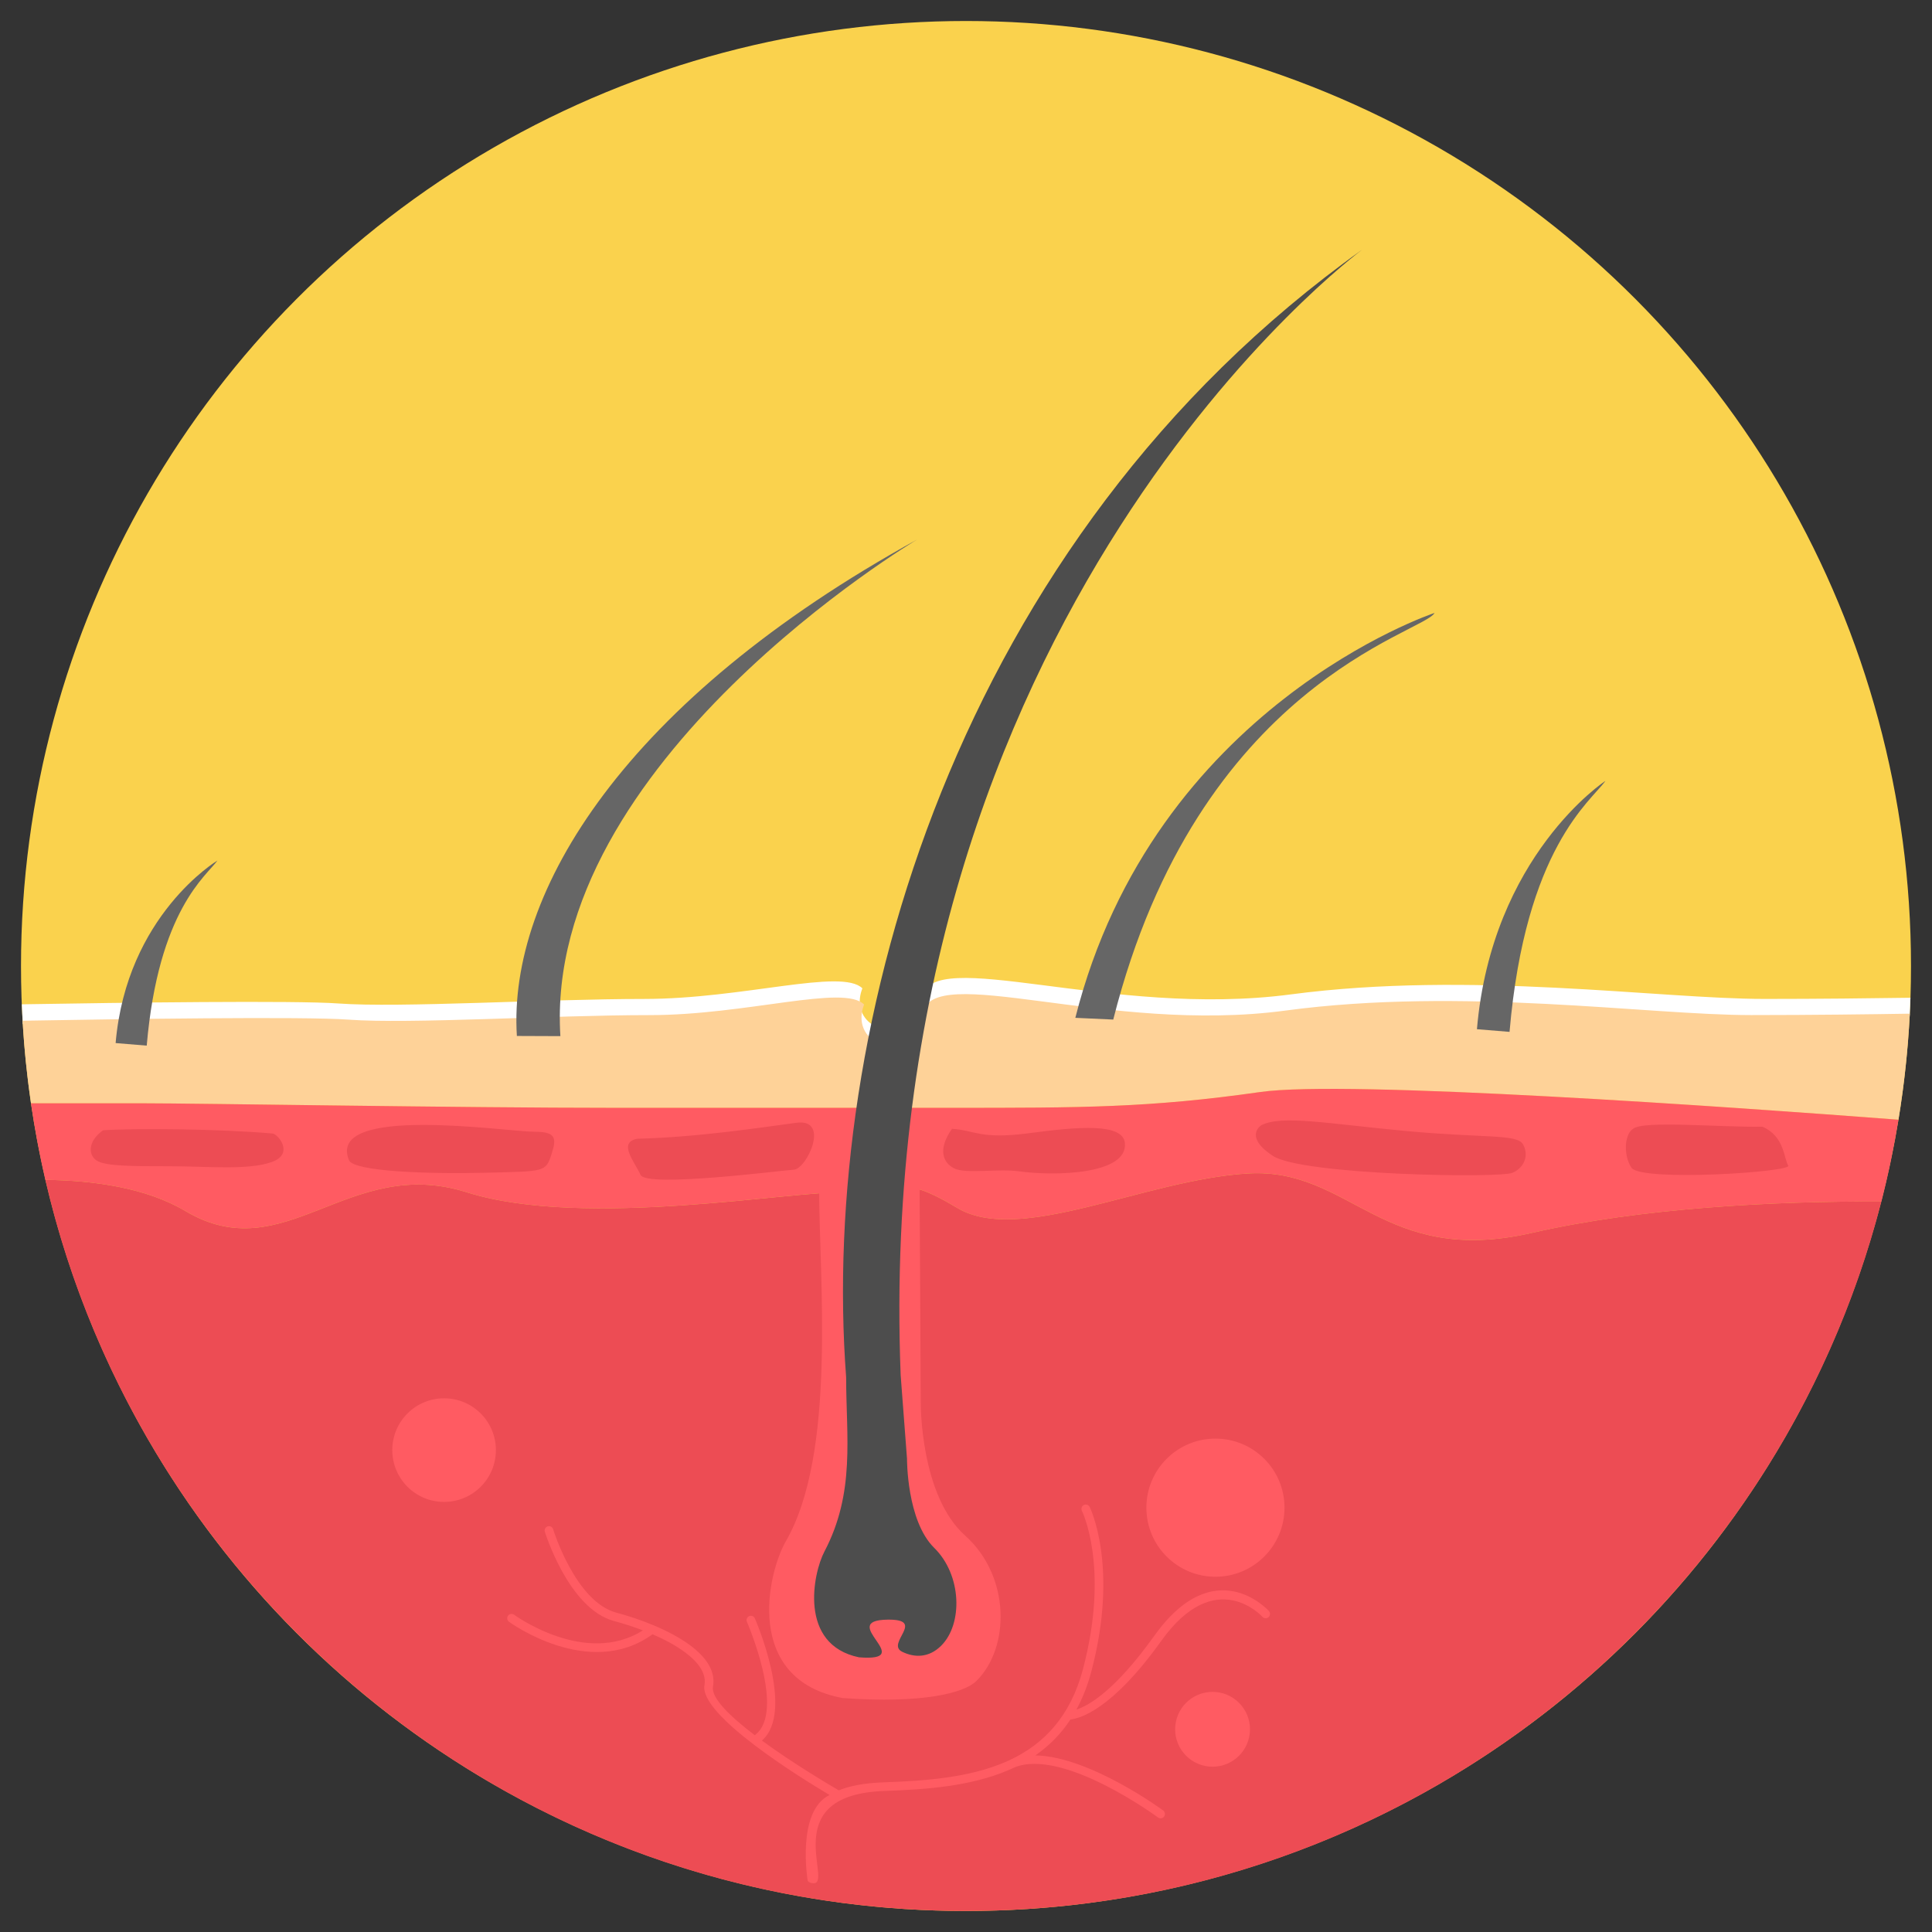 <?xml version="1.0" encoding="UTF-8"?>
<svg width="92px" height="92px" viewBox="0 0 92 92" version="1.1" xmlns="http://www.w3.org/2000/svg" xmlns:xlink="http://www.w3.org/1999/xlink">
    <rect x="0" y="0" width="92" height="92" fill="#333333" stroke="none"/>
    <!-- Generator: Sketch 51.2 (57519) - http://www.bohemiancoding.com/sketch -->
    <title>ic_hairloss</title>
    <desc>Created with Sketch.</desc>
    <defs></defs>
    <g id="ic_hairloss" stroke="none" stroke-width="1" fill="none" fill-rule="evenodd">
        <g id="101-hair" transform="translate(1, 1)" fill-rule="nonzero">
            <circle id="Oval" fill="#FAD24D" cx="45" cy="45" r="45"></circle>
            <path d="M0.04,46.824 C4.932,46.742 13.069,46.635 15.102,46.784 C18.062,47 24.963,46.569 29.675,46.569 C34.387,46.569 39.08,45.093 40.066,46.063 C39.944,46.377 39.917,46.665 39.959,46.918 C38.779,46.128 34.236,47.51 29.675,47.51 C24.963,47.51 18.062,47.942 15.103,47.725 C13.076,47.577 4.984,47.683 0.088,47.765 C0.069,47.452 0.053,47.138 0.041,46.824 L0.04,46.824 Z M89.972,46.512 C89.961,46.826 89.949,47.14 89.932,47.454 C88.089,47.481 85.587,47.509 83.029,47.509 C77.988,47.509 69.055,46.159 60.462,47.294 C51.868,48.43 43.333,44.924 42.894,47.447 C42.465,49.912 39.421,49.077 40.018,47.143 C40.45,48.331 42.544,48.518 42.894,46.505 C43.333,43.982 51.868,47.488 60.462,46.353 C69.055,45.217 77.988,46.568 83.029,46.568 C85.605,46.568 88.124,46.539 89.972,46.512 L89.972,46.512 Z" id="Shape" fill="#FFFFFF"></path>
            <path d="M0.077,47.606 C4.767,47.524 13.496,47.397 15.597,47.554 C18.507,47.77 25.294,47.339 29.928,47.339 C34.562,47.339 39.178,45.863 40.147,46.833 C39.369,48.864 42.497,49.799 42.929,47.275 C43.36,44.752 51.754,48.258 60.206,47.123 C68.658,45.987 77.442,47.337 82.399,47.337 C85.284,47.337 88.096,47.3 89.943,47.27 C89.858,48.98 89.674,50.664 89.404,52.319 C81.402,51.709 63.117,50.414 59.022,51 C53.741,51.754 50.509,51.754 44.259,51.754 C38.009,51.754 35.315,51.754 28.204,51.754 C21.092,51.754 8.376,51.537 5.791,51.537 L0.474,51.537 C0.286,50.244 0.152,48.932 0.077,47.606 Z" id="Shape" fill="#FED298"></path>
            <path d="M1.158,55.184 C3.496,55.211 5.974,55.568 7.824,56.666 C12.586,59.493 15.562,53.987 21.216,55.773 C26.87,57.559 36.889,55.655 39.399,55.775 C41.908,55.894 41.602,54.731 44.578,56.517 C47.553,58.303 53.506,55.177 58.416,54.88 C63.326,54.583 64.814,59.344 71.956,57.708 C77.163,56.515 83.475,56.191 88.59,56.219 C88.918,54.94 89.188,53.639 89.404,52.32 C81.403,51.709 63.117,50.415 59.021,51 C53.742,51.754 50.509,51.754 44.26,51.754 C38.01,51.754 35.316,51.754 28.204,51.754 C21.093,51.754 8.377,51.538 5.791,51.538 L0.474,51.538 C0.654,52.77 0.88,53.987 1.158,55.184 Z" id="Shape" fill="#FF5B62"></path>
            <path d="M88.59,56.218 C83.476,56.191 77.163,56.514 71.956,57.707 C64.814,59.344 63.326,54.583 58.416,54.88 C53.506,55.177 47.554,58.302 44.578,56.516 C41.602,54.731 41.907,55.894 39.399,55.775 C36.89,55.655 26.87,57.558 21.216,55.772 C15.562,53.987 12.586,59.493 7.824,56.666 C5.975,55.568 3.497,55.21 1.158,55.184 C5.773,75.131 23.65,90 45,90 C65.98,90 83.606,75.643 88.59,56.218 Z" id="Shape" fill="#ED4C54"></path>
            <path d="M38.006,55.6 L42.79,55.462 L42.846,65.819 C42.846,65.819 42.811,70.205 44.961,72.126 C47.11,74.047 47.116,77.454 45.489,79.052 C44.911,79.619 42.942,80.134 39.117,79.859 C34.379,78.964 35.554,73.893 36.422,72.392 C38.847,68.2 38.006,59.821 38.006,55.6 Z" id="Shape" fill="#FF5B62"></path>
            <path d="M63.874,10.883 C63.81,10.931 40.486,28.126 41.888,64.475 L42.191,68.462 C42.191,68.462 42.17,71.416 43.488,72.71 C44.805,74.004 44.856,76.331 43.821,77.364 C43.229,77.956 42.541,77.94 41.962,77.656 C41.154,77.26 43.138,76.102 41.269,76.126 C38.795,76.158 42.759,78.145 39.906,77.92 C37.003,77.317 37.723,73.901 38.255,72.89 C39.74,70.066 39.292,67.42 39.292,64.578 C38.043,47.978 44.45,24.737 63.874,10.883 Z" id="Shape" fill="#4D4D4D"></path>
            <g id="Group" transform="translate(4.395, 24.609)" fill="#666666">
                <path d="M47.617,22.942 L45.811,22.859 C49.56,8.024 62.879,3.589 62.917,3.579 C62.404,4.538 51.66,6.945 47.617,22.942 Z" id="Shape"></path>
                <path d="M66.488,23.528 L64.935,23.401 C65.646,15.133 71.039,11.585 71.054,11.576 C70.355,12.556 67.242,14.761 66.488,23.528 Z" id="Shape"></path>
                <path d="M38.277,0.083 C38.226,0.111 20.466,10.694 21.29,23.731 L19.218,23.723 C18.784,16.863 24.368,7.738 38.277,0.083 Z" id="Shape"></path>
                <path d="M1.592,24.183 L0.111,24.061 C0.635,17.964 4.948,15.376 4.959,15.369 C4.443,16.092 2.148,17.718 1.592,24.183 L1.592,24.183 Z" id="Shape"></path>
            </g>
            <path d="M56.741,79.565 C57.725,79.565 58.523,80.363 58.523,81.347 C58.523,82.331 57.725,83.129 56.741,83.129 C55.757,83.129 54.959,82.331 54.959,81.347 C54.959,80.363 55.757,79.565 56.741,79.565 Z M20.147,65.586 C21.51,65.586 22.614,66.691 22.614,68.053 C22.614,69.415 21.509,70.52 20.147,70.52 C18.784,70.52 17.68,69.415 17.68,68.053 C17.68,66.69 18.785,65.586 20.147,65.586 Z M56.878,67.505 C58.695,67.505 60.167,68.977 60.167,70.794 C60.167,72.611 58.694,74.083 56.878,74.083 C55.061,74.083 53.589,72.61 53.589,70.794 C53.589,68.977 55.062,67.505 56.878,67.505 Z" id="Shape" fill="#FF5B62"></path>
            <path d="M3.907,52.823 C5.34,52.726 9.395,52.749 11.976,52.977 C12.212,52.98 13.056,53.946 11.925,54.34 C10.794,54.735 8.875,54.536 7.093,54.536 C5.312,54.536 4.009,54.536 3.599,54.262 C3.187,53.988 3.187,53.337 3.907,52.823 L3.907,52.823 Z M76.701,54.623 C77.25,55.273 84.36,54.811 84.154,54.503 C83.948,54.194 83.982,53.098 82.92,52.652 C80.867,52.687 77.238,52.343 76.762,52.755 C76.33,53.035 76.31,54.069 76.701,54.623 L76.701,54.623 Z M59.052,52.589 C60.012,52.076 62.258,52.515 65.959,52.858 C69.659,53.2 71.222,52.997 71.513,53.477 C71.804,53.956 71.637,54.575 71.03,54.845 C70.423,55.114 61.013,54.96 59.612,54.041 C58.212,53.122 59.052,52.589 59.052,52.589 L59.052,52.589 Z M44.334,52.753 C45.431,52.821 45.675,53.269 48.005,52.961 C50.335,52.652 52.472,52.464 52.566,53.433 C52.711,54.925 49.26,55.016 47.525,54.777 C46.531,54.639 44.985,54.912 44.437,54.637 C43.889,54.363 43.649,53.712 44.334,52.753 Z M29.355,53.226 C32.281,53.152 35.305,52.679 36.928,52.465 C38.55,52.252 37.42,54.66 36.803,54.699 C36.187,54.738 29.776,55.564 29.502,54.947 C29.228,54.33 28.396,53.397 29.355,53.225 L29.355,53.226 Z M24.431,52.892 C25.459,52.892 25.528,53.166 25.254,53.988 C24.98,54.811 24.945,54.776 22.136,54.845 C19.326,54.913 15.898,54.782 15.625,54.262 C14.48,51.572 23.137,52.892 24.431,52.892 L24.431,52.892 Z" id="Shape" fill="#ED4C54"></path>
            <path d="M59.42,75.712 C59.499,75.795 59.494,75.926 59.411,76.004 C59.328,76.082 59.197,76.078 59.119,75.995 C59.112,75.988 56.891,73.51 54.298,77.138 C51.954,80.421 50.42,80.834 49.974,80.88 C49.507,81.589 48.94,82.148 48.302,82.59 C50.894,82.634 54.378,85.204 54.389,85.212 C54.481,85.28 54.501,85.409 54.434,85.501 C54.366,85.593 54.237,85.613 54.144,85.546 C54.131,85.536 49.611,82.204 47.294,83.169 L47.146,83.237 L47.141,83.239 L47.136,83.241 L47.136,83.242 L47.024,83.291 C45.237,84.058 43.123,84.215 41.116,84.284 C36.158,84.455 38.493,88.382 37.834,88.662 C37.729,88.707 37.504,88.656 37.46,88.551 C37.458,88.546 36.914,85.245 38.503,84.476 C37.181,83.69 32.286,80.676 32.546,79.244 C32.648,78.681 32.246,78.143 31.606,77.671 C31.176,77.352 30.64,77.067 30.073,76.822 C27.056,79.022 23.25,76.237 23.239,76.228 C23.146,76.162 23.125,76.032 23.192,75.939 C23.258,75.846 23.388,75.825 23.481,75.892 C23.491,75.899 26.876,78.376 29.614,76.636 C29.153,76.459 28.683,76.309 28.242,76.192 C26.075,75.614 24.948,71.95 24.945,71.94 C24.912,71.831 24.973,71.716 25.082,71.683 C25.191,71.65 25.307,71.711 25.339,71.82 C25.342,71.83 26.402,75.273 28.347,75.792 C28.914,75.943 29.527,76.146 30.115,76.392 L30.12,76.394 L30.129,76.398 L30.134,76.4 L30.135,76.4 C30.768,76.666 31.37,76.983 31.852,77.339 C32.615,77.902 33.088,78.571 32.952,79.318 C32.854,79.857 33.783,80.75 34.944,81.632 C34.952,81.623 34.962,81.614 34.972,81.605 C36.42,80.472 34.572,76.241 34.566,76.229 C34.522,76.124 34.571,76.003 34.676,75.958 C34.781,75.914 34.902,75.962 34.947,76.068 C34.952,76.08 36.886,80.496 35.281,81.884 C36.782,82.984 38.525,84.012 38.941,84.254 C39.44,84.05 40.136,83.905 41.103,83.872 C43.069,83.804 45.136,83.651 46.862,82.911 L46.975,82.862 C47.022,82.838 47.07,82.816 47.119,82.795 C48.7,82.045 49.972,80.747 50.572,78.475 C51.854,73.616 50.521,70.95 50.518,70.943 C50.468,70.84 50.51,70.716 50.613,70.666 C50.716,70.616 50.839,70.659 50.89,70.761 C50.893,70.77 52.294,73.571 50.972,78.58 C50.79,79.27 50.549,79.876 50.258,80.408 C50.843,80.22 52.095,79.514 53.962,76.9 C56.853,72.853 59.413,75.705 59.421,75.713 L59.421,75.712 L59.42,75.712 Z" id="Shape" fill="#FF5B62"></path>
        </g>
    </g>
</svg>